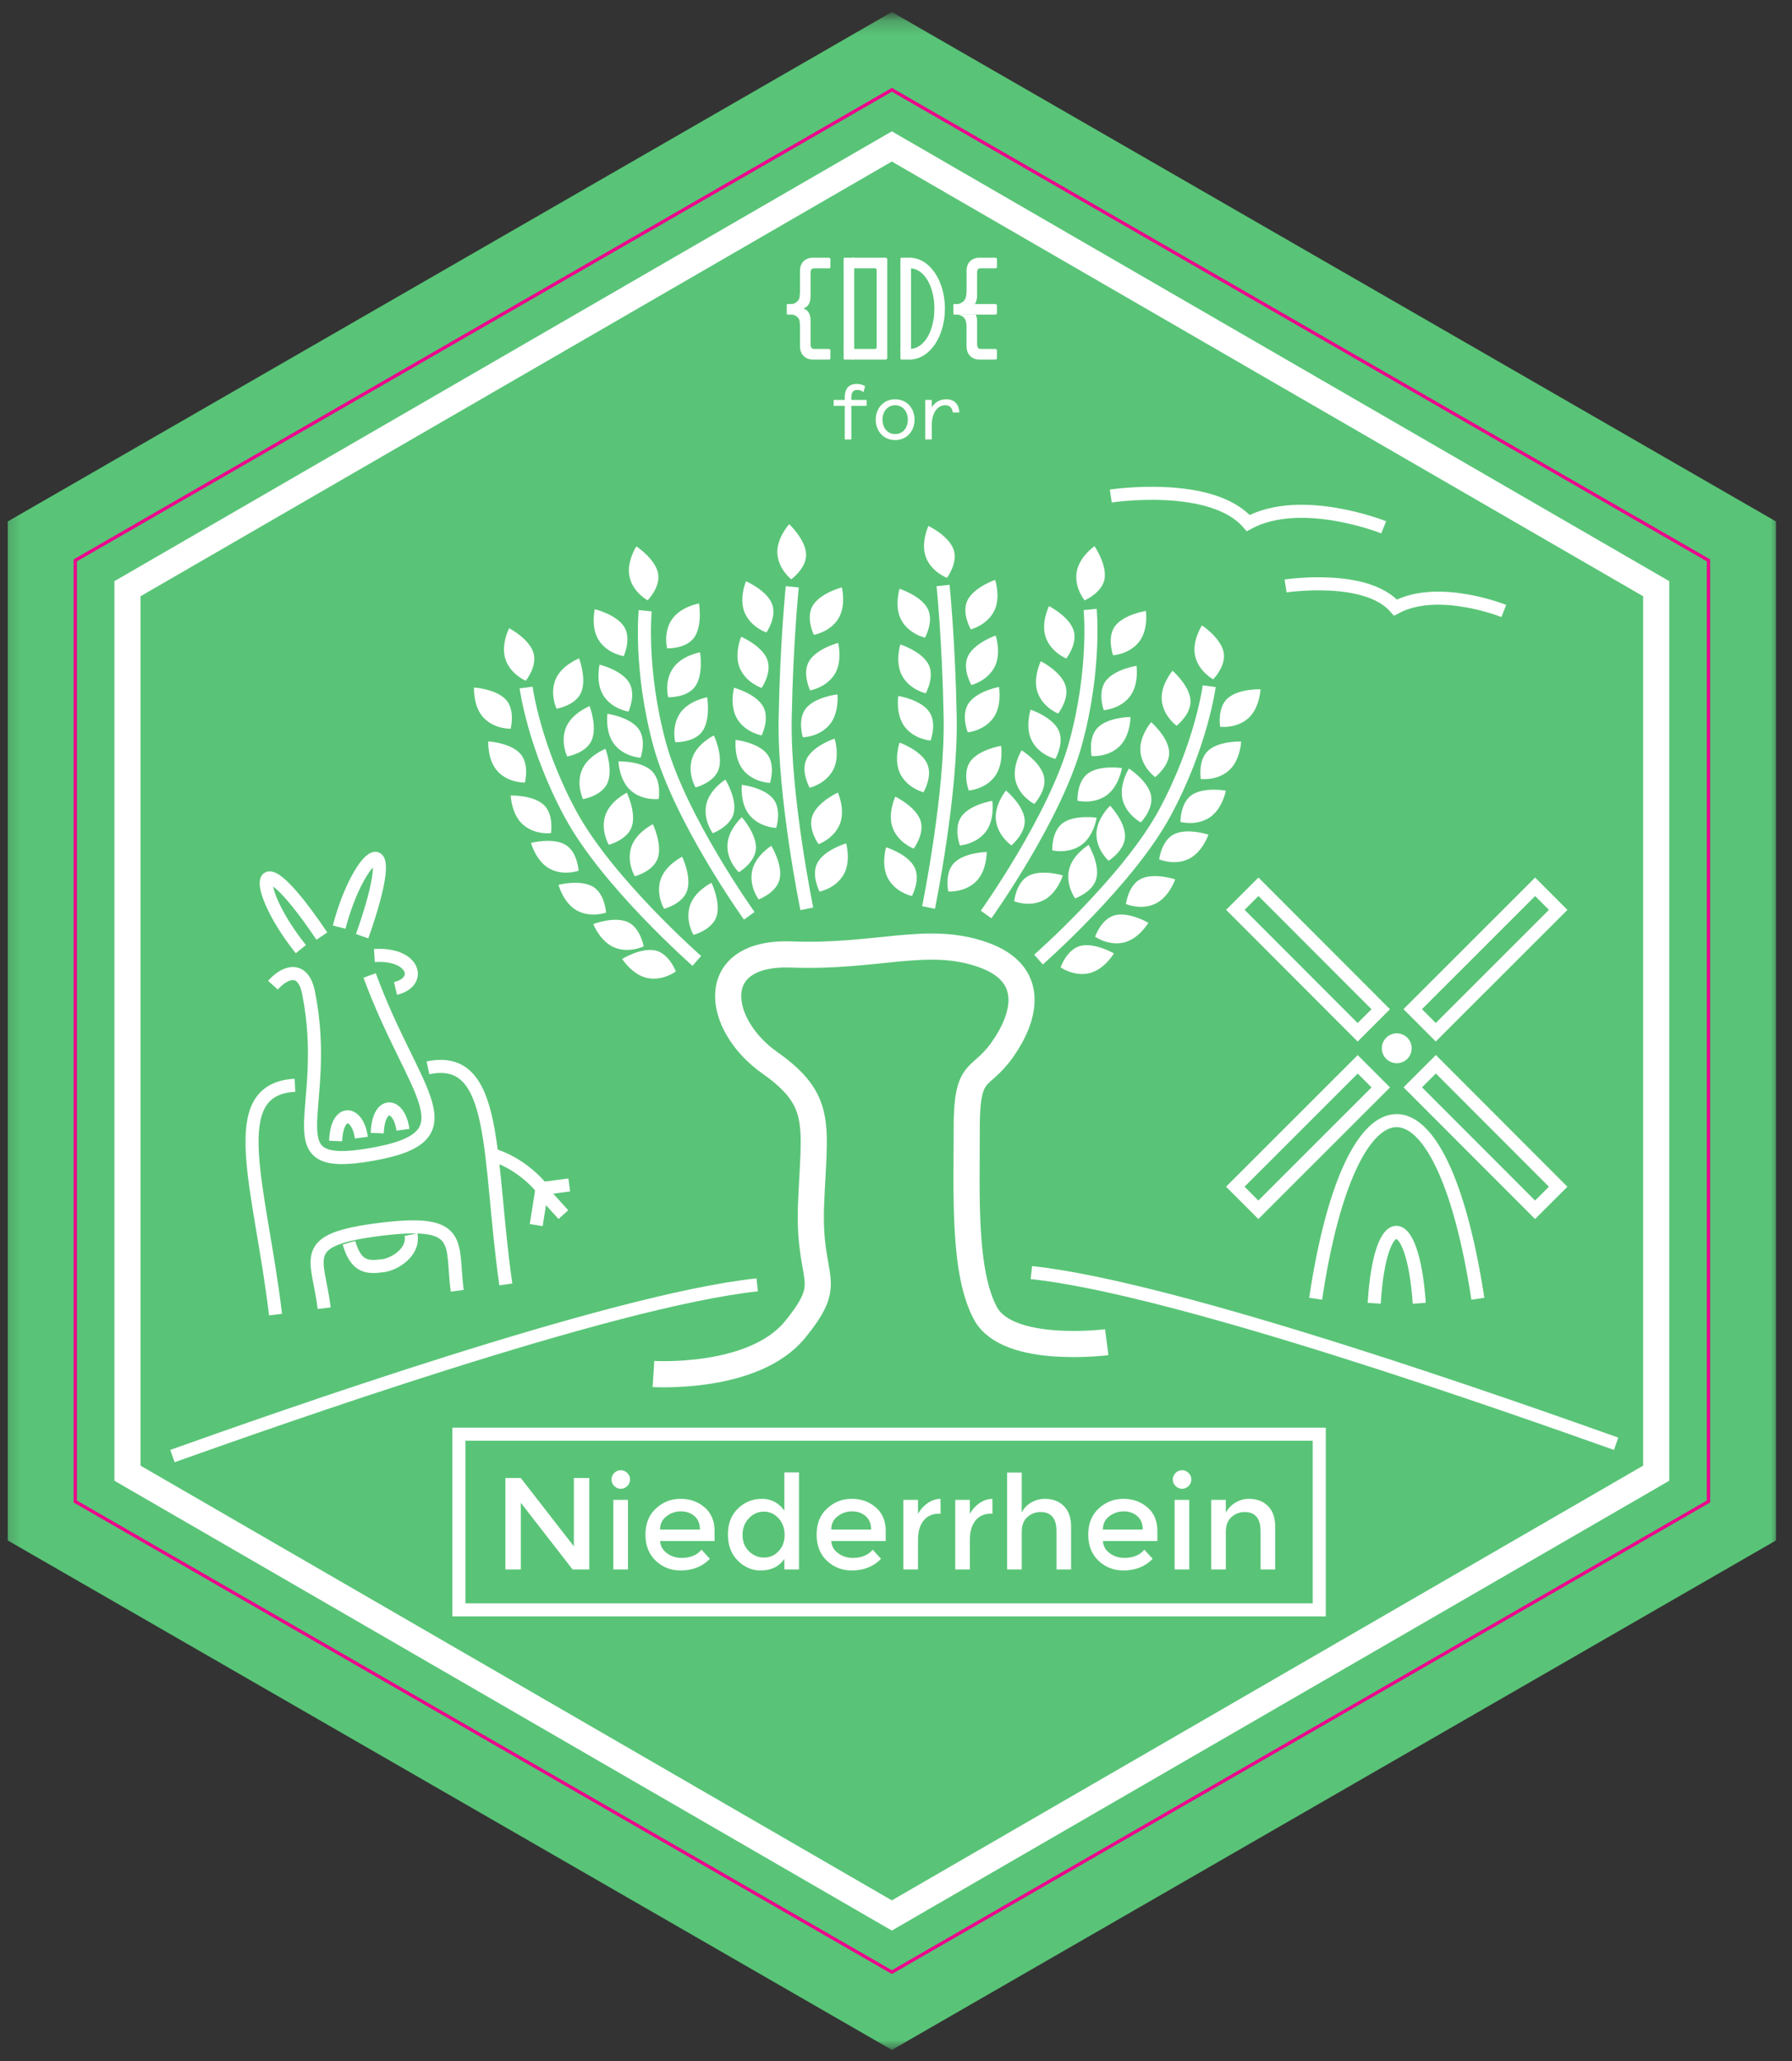 <svg width="127" height="146" viewBox="0 0 127 146" fill="none" xmlns="http://www.w3.org/2000/svg">
<rect x="0" y="0" width="127" height="146" fill="#333333" stroke="none"/>
<mask id="mask0_3_147" style="mask-type:luminance" maskUnits="userSpaceOnUse" x="0" y="1" width="127" height="145">
<path d="M0.212 145.215H126.203V1.226H0.212V145.215Z" fill="white"/>
</mask>
<g mask="url(#mask0_3_147)">
<path d="M63.206 0.849L0.549 36.939V109.123L63.208 145.215L125.864 109.123V36.939L63.208 0.849H63.206Z" fill="#59C477"/>
<path d="M117.375 104.36L63.205 135.69L9.035 104.36V41.703L63.205 10.373L117.375 41.703V104.36Z" stroke="white" stroke-width="1.852" stroke-miterlimit="10"/>
<path d="M32.522 101.598H93.497V114.041H32.522V101.598Z" stroke="white" stroke-width="0.926" stroke-miterlimit="10"/>
</g>
<mask id="mask1_3_147" style="mask-type:luminance" maskUnits="userSpaceOnUse" x="5" y="6" width="117" height="134">
<path d="M5.334 139.701H121.08V6.361H5.334V139.701Z" fill="white"/>
</mask>
<g mask="url(#mask1_3_147)">
<path d="M61.196 27.77C61.023 27.658 60.896 27.62 60.746 27.62C60.48 27.62 60.335 27.787 60.335 28.147V28.331H61.422V28.753H60.335V31.129H59.868V28.753H59.08V28.331H59.868V28.159C59.868 27.482 60.196 27.198 60.729 27.198C60.984 27.198 61.156 27.264 61.312 27.359L61.196 27.77Z" fill="white"/>
<path d="M63.441 30.752C64.012 30.752 64.34 30.269 64.34 29.73C64.34 29.192 64.012 28.708 63.441 28.708C62.869 28.708 62.541 29.192 62.541 29.73C62.541 30.269 62.869 30.752 63.441 30.752ZM63.441 28.286C64.296 28.286 64.817 28.958 64.817 29.73C64.817 30.501 64.296 31.174 63.441 31.174C62.585 31.174 62.063 30.501 62.063 29.73C62.063 28.958 62.585 28.286 63.441 28.286Z" fill="white"/>
<path d="M67.523 29.219C67.485 28.897 67.317 28.708 66.984 28.708C66.497 28.708 66.036 29.169 66.036 30.119V31.129H65.571V28.331H66.036V28.847C66.252 28.508 66.603 28.285 67.069 28.285C67.624 28.285 67.957 28.62 67.99 29.219L67.523 29.219Z" fill="white"/>
<path d="M59.788 18.913V24.909H60.537V18.913H59.788Z" fill="white"/>
<path d="M62.759 25.471C62.812 25.471 62.878 25.424 62.878 25.374V18.351C62.878 18.3 62.812 18.257 62.759 18.257H60.419C60.368 18.257 60.349 18.278 60.349 18.305V18.913C60.349 18.964 60.368 19.007 60.419 19.007H62.01C62.062 19.007 62.129 19.048 62.129 19.099V24.625C62.129 24.675 62.062 24.721 62.01 24.721H60.419C60.368 24.721 60.349 24.738 60.349 24.764V25.374C60.349 25.424 60.368 25.471 60.419 25.471L62.759 25.471Z" fill="white"/>
<path d="M63.815 18.913V24.909H64.567V18.913H63.815Z" fill="white"/>
<path d="M64.47 25.467V24.717C65.5 24.717 66.22 23.436 66.22 21.861C66.22 20.287 65.501 19.005 64.47 19.005V18.257C65.877 18.257 66.967 19.874 66.967 21.861C66.967 23.849 65.877 25.467 64.47 25.467Z" fill="white"/>
<path d="M56.696 23.163V24.529C56.696 25.089 57.055 25.47 57.62 25.47H58.78C58.807 25.47 58.85 25.423 58.85 25.373V24.81C58.85 24.76 58.785 24.721 58.733 24.721H57.751C57.508 24.721 57.446 24.617 57.446 24.341V22.725C57.446 22.161 57.216 21.953 56.935 21.85C57.216 21.749 57.446 21.54 57.446 20.977V19.361C57.446 19.089 57.499 19.008 57.751 19.008H58.78C58.807 19.008 58.85 18.964 58.85 18.913V18.351C58.85 18.3 58.785 18.258 58.733 18.258H57.62C57.055 18.258 56.696 18.625 56.696 19.174V20.692C56.696 20.692 56.677 20.974 56.664 21.069C56.628 21.323 56.319 21.54 56.125 21.537H55.831C55.78 21.537 55.759 21.576 55.759 21.628V22.191C55.759 22.241 55.78 22.287 55.831 22.287H56.099C56.345 22.283 56.655 22.489 56.678 22.798C56.684 22.887 56.696 23.163 56.696 23.163Z" fill="white"/>
<path d="M60.419 18.257H59.859C59.806 18.257 59.787 18.299 59.787 18.35V19.007H60.536V18.257H60.419Z" fill="white"/>
<path d="M59.788 24.81V25.372C59.788 25.423 59.806 25.471 59.858 25.471H60.537V24.72H59.788V24.81Z" fill="white"/>
<path d="M64.444 18.257H63.885C63.833 18.257 63.816 18.299 63.816 18.35V19.007H64.567V18.257H64.444Z" fill="white"/>
<path d="M63.815 24.81V25.372C63.815 25.423 63.833 25.471 63.883 25.471H64.567V24.72H63.817V24.81H63.815Z" fill="white"/>
<path d="M68.499 23.163V24.529C68.499 25.089 68.853 25.47 69.417 25.47H70.576C70.602 25.47 70.652 25.423 70.652 25.373V24.81C70.652 24.76 70.583 24.721 70.529 24.721H69.548C69.305 24.721 69.248 24.617 69.248 24.341V22.725C69.248 22.544 69.195 22.379 69.153 22.286H67.897C68.243 22.379 68.389 22.503 68.46 22.803C68.495 22.953 68.499 23.163 68.499 23.163Z" fill="white"/>
<path d="M68.446 21.069C68.375 21.314 68.211 21.442 67.924 21.536H69.104C69.175 21.349 69.247 21.224 69.247 20.975V19.36C69.247 19.088 69.297 19.006 69.547 19.006H70.578C70.602 19.006 70.654 18.964 70.654 18.913V18.35C70.654 18.3 70.584 18.257 70.53 18.257H69.419C68.852 18.257 68.501 18.624 68.501 19.173V20.692C68.501 20.692 68.482 20.945 68.446 21.069Z" fill="white"/>
<path d="M68.628 21.918C68.817 21.986 69.025 22.098 69.152 22.286H70.529C70.58 22.286 70.653 22.242 70.653 22.191V21.629C70.653 21.577 70.58 21.536 70.529 21.536H69.103C69.008 21.724 68.784 21.86 68.628 21.918Z" fill="white"/>
<path d="M67.627 21.537C67.576 21.537 67.563 21.577 67.563 21.628V22.19C67.563 22.241 67.577 22.287 67.627 22.287H69.153C69.07 22.098 68.86 21.97 68.71 21.912C68.867 21.854 69.007 21.724 69.104 21.537H67.921H67.627Z" fill="white"/>
<path d="M78.722 35.137C78.722 35.137 85.866 34.054 88.459 37.051C92.249 35.017 98.062 37.355 98.062 37.355" stroke="white" stroke-width="0.926" stroke-miterlimit="10"/>
<path d="M91.11 41.509C91.11 41.509 96.822 40.641 98.897 43.039C101.931 41.413 106.576 43.281 106.576 43.281" stroke="white" stroke-width="0.926" stroke-miterlimit="10"/>
</g>
<mask id="mask2_3_147" style="mask-type:luminance" maskUnits="userSpaceOnUse" x="0" y="1" width="127" height="145">
<path d="M0.212 145.215H126.203V1.226H0.212V145.215Z" fill="white"/>
</mask>
<g mask="url(#mask2_3_147)">
<path d="M40.669 104.703H41.762V111.176H40.577L36.91 106.454V111.176H35.817V104.703H36.91L40.669 109.538L40.669 104.703Z" fill="white"/>
</g>
<mask id="mask3_3_147" style="mask-type:luminance" maskUnits="userSpaceOnUse" x="0" y="0" width="127" height="146">
<path d="M0.212 0.851H126.203V145.215H0.212V0.851Z" fill="white"/>
</mask>
<g mask="url(#mask3_3_147)">
<mask id="mask4_3_147" style="mask-type:luminance" maskUnits="userSpaceOnUse" x="0" y="1" width="127" height="145">
<path d="M0.212 145.215H126.203V1.226H0.212V145.215Z" fill="white"/>
</mask>
<g mask="url(#mask4_3_147)">
<path d="M44.504 111.177H43.467V106.25H44.504V111.177ZM43.532 105.269C43.402 105.14 43.337 104.985 43.337 104.806C43.337 104.627 43.402 104.472 43.532 104.343C43.661 104.214 43.815 104.148 43.995 104.148C44.173 104.148 44.328 104.214 44.458 104.343C44.587 104.472 44.652 104.627 44.652 104.806C44.652 104.985 44.587 105.14 44.458 105.269C44.328 105.398 44.173 105.463 43.995 105.463C43.815 105.463 43.661 105.398 43.532 105.269Z" fill="white"/>
<path d="M46.78 108.352H49.605C49.605 107.939 49.475 107.62 49.216 107.398C48.956 107.175 48.637 107.064 48.257 107.064C47.877 107.064 47.537 107.179 47.234 107.411C46.932 107.642 46.78 107.956 46.78 108.352ZM50.642 109.167H46.78C46.805 109.525 46.969 109.813 47.271 110.032C47.574 110.252 47.919 110.361 48.308 110.361C48.926 110.361 49.394 110.167 49.716 109.778L50.308 110.426C49.778 110.975 49.086 111.25 48.234 111.25C47.542 111.25 46.954 111.021 46.47 110.56C45.986 110.101 45.743 109.483 45.743 108.708C45.743 107.933 45.989 107.317 46.484 106.861C46.977 106.403 47.56 106.175 48.229 106.175C48.9 106.175 49.468 106.378 49.938 106.782C50.407 107.186 50.642 107.743 50.642 108.453L50.642 109.167Z" fill="white"/>
<path d="M52.624 108.737C52.624 109.209 52.776 109.594 53.078 109.89C53.381 110.185 53.736 110.335 54.143 110.335C54.55 110.335 54.897 110.185 55.18 109.885C55.464 109.585 55.606 109.202 55.606 108.733C55.606 108.263 55.464 107.87 55.18 107.557C54.897 107.242 54.548 107.084 54.134 107.084C53.721 107.084 53.365 107.242 53.069 107.557C52.773 107.87 52.624 108.265 52.624 108.737ZM52.282 110.548C51.819 110.078 51.587 109.46 51.587 108.696C51.587 107.93 51.825 107.319 52.3 106.862C52.776 106.405 53.342 106.176 53.999 106.176C54.657 106.176 55.187 106.455 55.588 107.01V104.306H56.625V111.177H55.588V110.437C55.205 110.98 54.647 111.251 53.911 111.251C53.288 111.251 52.745 111.017 52.282 110.548Z" fill="white"/>
<path d="M58.911 108.352H61.736C61.736 107.939 61.606 107.62 61.347 107.398C61.087 107.175 60.768 107.064 60.388 107.064C60.009 107.064 59.668 107.179 59.365 107.411C59.063 107.642 58.911 107.956 58.911 108.352ZM62.773 109.167H58.911C58.936 109.525 59.1 109.813 59.402 110.032C59.705 110.252 60.05 110.361 60.439 110.361C61.057 110.361 61.525 110.167 61.847 109.778L62.439 110.426C61.909 110.975 61.217 111.25 60.365 111.25C59.673 111.25 59.085 111.021 58.601 110.56C58.117 110.101 57.874 109.483 57.874 108.708C57.874 107.933 58.12 107.317 58.615 106.861C59.108 106.403 59.691 106.175 60.361 106.175C61.031 106.175 61.599 106.378 62.069 106.782C62.538 107.186 62.773 107.743 62.773 108.453L62.773 109.167Z" fill="white"/>
<path d="M66.606 107.223C66.094 107.223 65.708 107.39 65.449 107.722C65.19 108.056 65.06 108.504 65.06 109.065V111.177H64.023V106.25H65.06V107.242C65.227 106.933 65.454 106.68 65.74 106.481C66.028 106.284 66.332 106.182 66.653 106.176L66.663 107.223L66.606 107.223Z" fill="white"/>
<path d="M70.282 107.223C69.77 107.223 69.384 107.39 69.125 107.722C68.866 108.056 68.736 108.504 68.736 109.065V111.177H67.699V106.25H68.736V107.242C68.903 106.933 69.13 106.68 69.416 106.481C69.704 106.284 70.008 106.182 70.329 106.176L70.339 107.223L70.282 107.223Z" fill="white"/>
<path d="M72.41 108.511V111.177H71.373V104.316H72.41V107.149C72.558 106.846 72.782 106.608 73.082 106.436C73.382 106.263 73.703 106.176 74.05 106.176C74.605 106.176 75.054 106.346 75.397 106.686C75.74 107.025 75.91 107.517 75.91 108.159V111.177H74.873V108.473C74.873 107.565 74.498 107.112 73.744 107.112C73.386 107.112 73.074 107.231 72.809 107.469C72.544 107.707 72.41 108.054 72.41 108.511Z" fill="white"/>
<path d="M78.161 108.352H80.986C80.986 107.939 80.856 107.62 80.597 107.398C80.338 107.175 80.018 107.064 79.638 107.064C79.26 107.064 78.917 107.179 78.615 107.411C78.312 107.642 78.161 107.956 78.161 108.352ZM82.023 109.167H78.162C78.186 109.525 78.35 109.813 78.652 110.032C78.954 110.252 79.3 110.361 79.689 110.361C80.306 110.361 80.776 110.167 81.097 109.778L81.691 110.426C81.158 110.975 80.467 111.25 79.615 111.25C78.924 111.25 78.336 111.021 77.851 110.56C77.367 110.101 77.124 109.483 77.124 108.708C77.124 107.933 77.371 107.317 77.865 106.861C78.36 106.403 78.941 106.175 79.611 106.175C80.28 106.175 80.85 106.378 81.319 106.782C81.789 107.186 82.023 107.743 82.023 108.453L82.023 109.167Z" fill="white"/>
<path d="M84.283 111.177H83.246V106.25H84.283V111.177ZM83.311 105.269C83.182 105.14 83.116 104.985 83.116 104.806C83.116 104.627 83.182 104.472 83.311 104.343C83.44 104.214 83.595 104.148 83.774 104.148C83.953 104.148 84.108 104.214 84.237 104.343C84.366 104.472 84.431 104.627 84.431 104.806C84.431 104.985 84.366 105.14 84.237 105.269C84.108 105.398 83.953 105.463 83.774 105.463C83.595 105.463 83.44 105.398 83.311 105.269Z" fill="white"/>
<path d="M86.875 108.511V111.177H85.838V106.251H86.875V107.149C87.043 106.847 87.272 106.609 87.565 106.436C87.858 106.263 88.174 106.176 88.515 106.176C89.07 106.176 89.519 106.347 89.862 106.686C90.205 107.025 90.375 107.517 90.375 108.159V111.178H89.338V108.474C89.338 107.565 88.962 107.112 88.208 107.112C87.851 107.112 87.539 107.231 87.274 107.469C87.008 107.707 86.875 108.054 86.875 108.511Z" fill="white"/>
</g>
</g>
<mask id="mask5_3_147" style="mask-type:luminance" maskUnits="userSpaceOnUse" x="5" y="6" width="117" height="134">
<path d="M5.334 139.701H121.08V6.361H5.334V139.701Z" fill="white"/>
</mask>
<g mask="url(#mask5_3_147)">
<path d="M46.31 97.332C46.31 97.332 53.423 97.781 56.353 94.177C59.282 90.572 57.254 90.956 57.48 85.323C57.705 79.689 58.381 77.983 54.55 75.281C50.72 72.576 50.027 67.388 56.11 67.615C62.195 67.838 65.676 66.253 69.61 67.615C73.543 68.975 72.625 72.126 71.024 74.378C69.422 76.631 68.501 75.504 68.512 80.011C68.519 84.517 68.249 90.121 69.849 93.05C71.449 95.98 78.436 95.079 78.436 95.079" stroke="white" stroke-width="1.852" stroke-miterlimit="10"/>
<path d="M73.6 67.975C73.6 67.975 79.954 62.394 82.554 57.577C85.154 52.76 85.697 48.611 85.697 48.611" stroke="white" stroke-width="0.926" stroke-miterlimit="10"/>
<path d="M69.886 64.782C69.886 64.782 74.804 57.903 76.237 52.62C77.673 47.338 77.26 43.173 77.26 43.173" stroke="white" stroke-width="0.926" stroke-miterlimit="10"/>
<path d="M49.541 42.748C49.541 42.748 49.792 44.246 49.231 45.113C48.67 45.979 47.28 45.93 47.28 45.93C47.28 45.93 46.991 44.844 47.597 43.91C48.2 42.977 49.541 42.748 49.541 42.748Z" fill="white"/>
<path d="M33.594 48.704C33.594 48.704 35.111 48.797 35.829 49.538C36.547 50.281 36.187 51.624 36.187 51.624C36.187 51.624 35.062 51.661 34.289 50.861C33.517 50.062 33.594 48.704 33.594 48.704Z" fill="white"/>
<path d="M34.605 52.518C34.605 52.518 36.121 52.61 36.839 53.353C37.556 54.096 37.197 55.438 37.197 55.438C37.197 55.438 36.073 55.475 35.3 54.675C34.527 53.876 34.605 52.518 34.605 52.518Z" fill="white"/>
<path d="M36.193 56.355C36.193 56.355 37.711 56.304 38.495 56.977C39.279 57.649 39.047 59.02 39.047 59.02C39.047 59.02 37.931 59.161 37.086 58.436C36.242 57.713 36.193 56.355 36.193 56.355Z" fill="white"/>
<path d="M43.828 53.936C43.828 53.936 45.347 53.886 46.13 54.559C46.915 55.231 46.682 56.601 46.682 56.601C46.682 56.601 45.565 56.743 44.722 56.018C43.877 55.295 43.828 53.936 43.828 53.936Z" fill="white"/>
<path d="M52.135 52.41C52.135 52.41 53.645 52.582 54.322 53.361C55.001 54.139 54.571 55.461 54.571 55.461C54.571 55.461 53.446 55.439 52.716 54.6C51.986 53.762 52.135 52.41 52.135 52.41Z" fill="white"/>
<path d="M52.574 55.596C52.574 55.596 54.084 55.769 54.762 56.547C55.44 57.326 55.01 58.649 55.01 58.649C55.01 58.649 53.886 58.626 53.155 57.786C52.425 56.948 52.574 55.596 52.574 55.596Z" fill="white"/>
<path d="M42.151 43.156C42.151 43.156 43.63 43.508 44.209 44.363C44.788 45.218 44.203 46.479 44.203 46.479C44.203 46.479 43.089 46.322 42.465 45.4C41.841 44.48 42.151 43.156 42.151 43.156Z" fill="white"/>
<path d="M42.49 47.084C42.49 47.084 43.968 47.436 44.547 48.291C45.126 49.146 44.541 50.407 44.541 50.407C44.541 50.407 43.427 50.25 42.802 49.329C42.18 48.408 42.49 47.084 42.49 47.084Z" fill="white"/>
<path d="M43.047 50.563C43.047 50.563 44.552 50.775 45.208 51.572C45.865 52.369 45.4 53.679 45.4 53.679C45.4 53.679 44.276 53.627 43.569 52.767C42.862 51.91 43.047 50.563 43.047 50.563Z" fill="white"/>
<path d="M37.635 59.711C37.635 59.711 39.104 59.327 40.017 59.81C40.93 60.293 41.005 61.681 41.005 61.681C41.005 61.681 39.948 62.065 38.965 61.545C37.982 61.026 37.635 59.711 37.635 59.711Z" fill="white"/>
<path d="M39.581 62.679C39.581 62.679 41.049 62.296 41.964 62.779C42.875 63.262 42.951 64.65 42.951 64.65C42.951 64.65 41.895 65.034 40.91 64.513C39.928 63.995 39.581 62.679 39.581 62.679Z" fill="white"/>
<path d="M42.045 65.46C42.045 65.46 43.463 64.913 44.425 65.29C45.384 65.668 45.617 67.039 45.617 67.039C45.617 67.039 44.609 67.539 43.573 67.132C42.539 66.728 42.045 65.46 42.045 65.46Z" fill="white"/>
<path d="M44.095 67.929C44.095 67.929 45.386 67.131 46.402 67.322C47.416 67.514 47.897 68.817 47.897 68.817C47.897 68.817 46.999 69.496 45.907 69.288C44.815 69.083 44.095 67.929 44.095 67.929Z" fill="white"/>
<path d="M36.083 44.501C36.083 44.501 37.431 45.201 37.783 46.172C38.137 47.143 37.263 48.223 37.263 48.223C37.263 48.223 36.221 47.799 35.84 46.754C35.459 45.709 36.083 44.501 36.083 44.501Z" fill="white"/>
<path d="M45.099 38.703C45.099 38.703 46.368 39.536 46.622 40.538C46.876 41.539 45.897 42.525 45.897 42.525C45.897 42.525 44.903 42 44.629 40.921C44.356 39.843 45.099 38.703 45.099 38.703Z" fill="white"/>
<path d="M55.934 37.134C55.934 37.134 57.044 38.171 57.125 39.201C57.206 40.23 56.074 41.036 56.074 41.036C56.074 41.036 55.182 40.349 55.096 39.24C55.009 38.131 55.934 37.134 55.934 37.134Z" fill="white"/>
<path d="M65.797 37.257C65.797 37.257 67.17 37.909 67.558 38.864C67.948 39.822 67.115 40.932 67.115 40.932C67.115 40.932 66.057 40.549 65.637 39.518C65.22 38.488 65.797 37.257 65.797 37.257Z" fill="white"/>
<path d="M77.566 38.688C77.566 38.688 78.428 39.938 78.287 40.962C78.146 41.985 76.868 42.529 76.868 42.529C76.868 42.529 76.145 41.669 76.298 40.566C76.451 39.464 77.566 38.688 77.566 38.688Z" fill="white"/>
<path d="M85.183 44.3C85.183 44.3 86.452 45.136 86.705 46.137C86.957 47.139 85.977 48.122 85.977 48.122C85.977 48.122 84.984 47.596 84.711 46.517C84.439 45.439 85.183 44.3 85.183 44.3Z" fill="white"/>
<path d="M49.613 46.21C49.613 46.21 49.864 47.708 49.304 48.575C48.742 49.442 47.353 49.393 47.353 49.393C47.353 49.393 47.063 48.306 47.669 47.373C48.273 46.439 49.613 46.21 49.613 46.21Z" fill="white"/>
<path d="M50.119 49.394C50.119 49.394 50.37 50.892 49.809 51.758C49.247 52.626 47.858 52.577 47.858 52.577C47.858 52.577 47.569 51.491 48.174 50.556C48.779 49.624 50.119 49.394 50.119 49.394Z" fill="white"/>
<path d="M41.042 46.639C41.042 46.639 41.581 48.059 41.199 49.019C40.819 49.98 39.446 50.204 39.446 50.204C39.446 50.204 38.95 49.194 39.362 48.159C39.771 47.127 41.042 46.639 41.042 46.639Z" fill="white"/>
<path d="M41.789 50.023C41.789 50.023 42.329 51.443 41.948 52.402C41.567 53.363 40.196 53.588 40.196 53.588C40.196 53.588 39.698 52.577 40.11 51.545C40.52 50.51 41.789 50.023 41.789 50.023Z" fill="white"/>
<path d="M42.911 53.047C42.911 53.047 43.45 54.466 43.07 55.427C42.688 56.386 41.318 56.61 41.318 56.61C41.318 56.61 40.821 55.602 41.232 54.568C41.642 53.533 42.911 53.047 42.911 53.047Z" fill="white"/>
<path d="M50.594 52.098C50.594 52.098 51.246 53.471 50.943 54.459C50.642 55.447 49.292 55.78 49.292 55.78C49.292 55.78 48.716 54.814 49.042 53.75C49.367 52.687 50.594 52.098 50.594 52.098Z" fill="white"/>
<path d="M51.409 55.224C51.409 55.224 52.206 56.517 52.014 57.532C51.819 58.545 50.514 59.024 50.514 59.024C50.514 59.024 49.837 58.125 50.046 57.032C50.253 55.941 51.409 55.224 51.409 55.224Z" fill="white"/>
<path d="M52.574 57.892C52.574 57.892 53.587 59.023 53.575 60.056C53.564 61.088 52.362 61.79 52.362 61.79C52.362 61.79 51.538 61.026 51.551 59.914C51.562 58.801 52.574 57.892 52.574 57.892Z" fill="white"/>
<path d="M54.661 59.916C54.661 59.916 55.458 61.209 55.264 62.223C55.07 63.239 53.765 63.715 53.765 63.715C53.765 63.715 53.088 62.817 53.297 61.725C53.505 60.633 54.661 59.916 54.661 59.916Z" fill="white"/>
<path d="M44.425 56.153C44.425 56.153 45.087 57.522 44.79 58.511C44.493 59.501 43.147 59.842 43.147 59.842C43.147 59.842 42.564 58.88 42.884 57.814C43.203 56.75 44.425 56.153 44.425 56.153Z" fill="white"/>
<path d="M46.268 58.385C46.268 58.385 46.928 59.754 46.633 60.743C46.336 61.733 44.989 62.075 44.989 62.075C44.989 62.075 44.406 61.112 44.726 60.046C45.045 58.982 46.268 58.385 46.268 58.385Z" fill="white"/>
<path d="M48.345 60.691C48.345 60.691 49.006 62.06 48.71 63.049C48.413 64.039 47.066 64.38 47.066 64.38C47.066 64.38 46.484 63.418 46.803 62.352C47.123 61.288 48.345 60.691 48.345 60.691Z" fill="white"/>
<path d="M50.424 62.535C50.424 62.535 51.086 63.903 50.789 64.892C50.492 65.882 49.145 66.225 49.145 66.225C49.145 66.225 48.563 65.262 48.883 64.196C49.202 63.132 50.424 62.535 50.424 62.535Z" fill="white"/>
<path d="M65.806 64.287C65.806 64.287 67.443 56.306 67.34 50.832C67.239 45.36 66.835 41.477 66.835 41.477" stroke="white" stroke-width="0.926" stroke-miterlimit="10"/>
<path d="M49.383 68.069C49.383 68.069 43.029 62.488 40.43 57.67C37.831 52.853 37.286 48.704 37.286 48.704" stroke="white" stroke-width="0.926" stroke-miterlimit="10"/>
<path d="M53.099 64.875C53.099 64.875 48.181 57.995 46.747 52.713C45.312 47.431 45.725 43.265 45.725 43.265" stroke="white" stroke-width="0.926" stroke-miterlimit="10"/>
<path d="M52.87 41.176C52.87 41.176 54.266 41.777 54.689 42.72C55.112 43.662 54.319 44.803 54.319 44.803C54.319 44.803 53.249 44.456 52.792 43.44C52.336 42.426 52.87 41.176 52.87 41.176Z" fill="white"/>
<path d="M52.527 45.106C52.527 45.106 53.922 45.707 54.346 46.649C54.77 47.591 53.976 48.732 53.976 48.732C53.976 48.732 52.906 48.386 52.449 47.371C51.993 46.357 52.527 45.106 52.527 45.106Z" fill="white"/>
<path d="M52.019 48.719C52.019 48.719 53.486 49.109 54.043 49.98C54.599 50.85 53.979 52.095 53.979 52.095C53.979 52.095 52.87 51.908 52.272 50.97C51.672 50.034 52.019 48.719 52.019 48.719Z" fill="white"/>
<path d="M59.661 41.608C59.661 41.608 58.19 41.99 57.627 42.858C57.065 43.722 57.675 44.971 57.675 44.971C57.675 44.971 58.787 44.793 59.392 43.858C59.997 42.925 59.661 41.608 59.661 41.608Z" fill="white"/>
<path d="M59.4 45.545C59.4 45.545 57.93 45.925 57.368 46.793C56.806 47.658 57.415 48.906 57.415 48.906C57.415 48.906 58.525 48.728 59.133 47.794C59.736 46.862 59.4 45.545 59.4 45.545Z" fill="white"/>
<path d="M59.352 49.191C59.352 49.191 57.841 49.354 57.159 50.129C56.476 50.905 56.899 52.229 56.899 52.229C56.899 52.229 58.023 52.214 58.758 51.377C59.492 50.544 59.352 49.191 59.352 49.191Z" fill="white"/>
<path d="M70.524 41.077C70.524 41.077 69.087 41.57 68.591 42.477C68.098 43.384 68.802 44.583 68.802 44.583C68.802 44.583 69.896 44.319 70.428 43.341C70.961 42.364 70.524 41.077 70.524 41.077Z" fill="white"/>
<path d="M70.564 45.022C70.564 45.022 69.126 45.513 68.632 46.421C68.139 47.328 68.843 48.526 68.843 48.526C68.843 48.526 69.934 48.263 70.469 47.284C71 46.309 70.564 45.022 70.564 45.022Z" fill="white"/>
<path d="M70.797 48.662C70.797 48.662 69.304 48.94 68.684 49.766C68.062 50.592 68.585 51.88 68.585 51.88C68.585 51.88 69.704 51.778 70.374 50.887C71.042 50 70.797 48.662 70.797 48.662Z" fill="white"/>
<path d="M81.209 43.279C81.209 43.279 79.706 43.507 79.058 44.31C78.41 45.115 78.885 46.42 78.885 46.42C78.885 46.42 80.01 46.356 80.709 45.488C81.409 44.623 81.209 43.279 81.209 43.279Z" fill="white"/>
<path d="M80.544 47.167C80.544 47.167 79.043 47.395 78.395 48.198C77.745 49.002 78.224 50.307 78.224 50.307C78.224 50.307 79.345 50.244 80.046 49.376C80.744 48.511 80.544 47.167 80.544 47.167Z" fill="white"/>
<path d="M80.12 50.79C80.12 50.79 78.6 50.796 77.843 51.498C77.084 52.199 77.366 53.559 77.366 53.559C77.366 53.559 78.487 53.66 79.305 52.903C80.121 52.149 80.12 50.79 80.12 50.79Z" fill="white"/>
<path d="M89.333 48.827C89.333 48.827 87.816 48.773 87.03 49.444C86.244 50.114 86.474 51.485 86.474 51.485C86.474 51.485 87.59 51.63 88.435 50.907C89.281 50.184 89.333 48.827 89.333 48.827Z" fill="white"/>
<path d="M87.963 52.526C87.963 52.526 86.445 52.472 85.66 53.143C84.872 53.813 85.101 55.184 85.101 55.184C85.101 55.184 86.219 55.328 87.065 54.606C87.908 53.885 87.963 52.526 87.963 52.526Z" fill="white"/>
<path d="M86.879 56.009C86.879 56.009 85.385 55.735 84.508 56.284C83.634 56.834 83.66 58.224 83.66 58.224C83.66 58.224 84.744 58.528 85.687 57.936C86.628 57.346 86.879 56.009 86.879 56.009Z" fill="white"/>
<path d="M85.642 59.126C85.642 59.126 84.199 58.648 83.257 59.071C82.315 59.494 82.15 60.875 82.15 60.875C82.15 60.875 83.181 61.327 84.196 60.87C85.21 60.414 85.642 59.126 85.642 59.126Z" fill="white"/>
<path d="M83.288 62.292C83.288 62.292 81.843 61.815 80.904 62.237C79.959 62.66 79.796 64.04 79.796 64.04C79.796 64.04 80.827 64.492 81.841 64.037C82.854 63.582 83.288 62.292 83.288 62.292Z" fill="white"/>
<path d="M81.386 65.369C81.386 65.369 80.073 64.603 79.064 64.822C78.055 65.041 77.61 66.357 77.61 66.357C77.61 66.357 78.523 67.01 79.613 66.775C80.697 66.542 81.386 65.369 81.386 65.369Z" fill="white"/>
<path d="M78.943 67.539C78.943 67.539 77.63 66.774 76.619 66.994C75.609 67.213 75.167 68.528 75.167 68.528C75.167 68.528 76.078 69.183 77.166 68.947C78.254 68.713 78.943 67.539 78.943 67.539Z" fill="white"/>
<path d="M79.51 54.409C79.51 54.409 78.006 54.182 77.15 54.758C76.29 55.335 76.364 56.723 76.364 56.723C76.364 56.723 77.454 56.993 78.378 56.372C79.3 55.752 79.51 54.409 79.51 54.409Z" fill="white"/>
<path d="M77.723 57.926C77.723 57.926 76.221 57.699 75.362 58.275C74.505 58.852 74.578 60.239 74.578 60.239C74.578 60.239 75.668 60.51 76.593 59.89C77.514 59.269 77.723 57.926 77.723 57.926Z" fill="white"/>
<path d="M75.324 62.015C75.324 62.015 73.874 61.571 72.941 62.017C72.01 62.463 71.876 63.845 71.876 63.845C71.876 63.845 72.915 64.273 73.92 63.792C74.922 63.314 75.324 62.015 75.324 62.015Z" fill="white"/>
<path d="M70.947 52.835C70.947 52.835 69.447 53.078 68.805 53.889C68.165 54.698 68.655 55.999 68.655 55.999C68.655 55.999 69.779 55.924 70.468 55.049C71.159 54.177 70.947 52.835 70.947 52.835Z" fill="white"/>
<path d="M70.32 56.729C70.32 56.729 68.822 56.971 68.18 57.781C67.539 58.592 68.03 59.892 68.03 59.892C68.03 59.892 69.152 59.817 69.843 58.944C70.531 58.072 70.32 56.729 70.32 56.729Z" fill="white"/>
<path d="M69.931 60.357C69.931 60.357 68.41 60.378 67.661 61.087C66.907 61.795 67.206 63.152 67.206 63.152C67.206 63.152 68.327 63.242 69.138 62.479C69.947 61.718 69.931 60.357 69.931 60.357Z" fill="white"/>
<path d="M59.148 52.321C59.148 52.321 57.704 52.794 57.198 53.696C56.693 54.596 57.382 55.803 57.382 55.803C57.382 55.803 58.479 55.553 59.023 54.582C59.568 53.612 59.148 52.321 59.148 52.321Z" fill="white"/>
<path d="M59.381 56.145C59.381 56.145 58.001 56.775 57.597 57.727C57.194 58.677 58.012 59.8 58.012 59.8C58.012 59.8 59.074 59.432 59.508 58.406C59.941 57.384 59.381 56.145 59.381 56.145Z" fill="white"/>
<path d="M59.968 59.745C59.968 59.745 58.509 60.168 57.971 61.05C57.434 61.932 58.082 63.163 58.082 63.163C58.082 63.163 59.185 62.952 59.763 62C60.342 61.052 59.968 59.745 59.968 59.745Z" fill="white"/>
<path d="M63.75 41.71C63.75 41.71 65.198 42.168 65.715 43.063C66.232 43.957 65.556 45.172 65.556 45.172C65.556 45.172 64.458 44.936 63.901 43.97C63.345 43.007 63.75 41.71 63.75 41.71Z" fill="white"/>
<path d="M63.805 45.653C63.805 45.653 65.252 46.11 65.771 47.005C66.288 47.899 65.61 49.114 65.61 49.114C65.61 49.114 64.513 48.878 63.956 47.913C63.4 46.95 63.805 45.653 63.805 45.653Z" fill="white"/>
<path d="M63.661 49.299C63.661 49.299 65.161 49.54 65.802 50.35C66.444 51.159 65.953 52.461 65.953 52.461C65.953 52.461 64.831 52.386 64.141 51.514C63.45 50.643 63.661 49.299 63.661 49.299Z" fill="white"/>
<path d="M74.344 42.938C74.344 42.938 75.7 43.622 76.064 44.589C76.431 45.555 75.569 46.646 75.569 46.646C75.569 46.646 74.522 46.236 74.13 45.194C73.736 44.154 74.344 42.938 74.344 42.938Z" fill="white"/>
<path d="M73.765 46.841C73.765 46.841 75.122 47.524 75.487 48.491C75.853 49.457 74.99 50.547 74.99 50.547C74.99 50.547 73.943 50.137 73.552 49.095C73.157 48.056 73.765 46.841 73.765 46.841Z" fill="white"/>
<path d="M73.039 50.271C73.039 50.271 74.482 50.751 74.985 51.653C75.487 52.554 74.792 53.76 74.792 53.76C74.792 53.76 73.698 53.505 73.156 52.534C72.613 51.564 73.039 50.271 73.039 50.271Z" fill="white"/>
<path d="M83.099 47.514C83.099 47.514 84.247 48.509 84.365 49.536C84.484 50.562 83.383 51.41 83.383 51.41C83.383 51.41 82.466 50.757 82.34 49.649C82.213 48.545 83.099 47.514 83.099 47.514Z" fill="white"/>
<path d="M81.583 51.156C81.583 51.156 82.732 52.15 82.852 53.178C82.969 54.203 81.868 55.05 81.868 55.05C81.868 55.05 80.953 54.397 80.826 53.291C80.699 52.187 81.583 51.156 81.583 51.156Z" fill="white"/>
<path d="M80.008 54.444C80.008 54.444 81.288 55.262 81.553 56.258C81.822 57.258 80.852 58.257 80.852 58.257C80.852 58.257 79.854 57.743 79.564 56.668C79.279 55.595 80.008 54.444 80.008 54.444Z" fill="white"/>
<path d="M78.674 57.072C78.674 57.072 79.718 58.177 79.733 59.21C79.749 60.243 78.566 60.976 78.566 60.976C78.566 60.976 77.723 60.234 77.705 59.122C77.688 58.01 78.674 57.072 78.674 57.072Z" fill="white"/>
<path d="M77.151 59.855C77.151 59.855 77.928 61.162 77.714 62.172C77.505 63.184 76.192 63.641 76.192 63.641C76.192 63.641 75.531 62.731 75.757 61.642C75.983 60.554 77.151 59.855 77.151 59.855Z" fill="white"/>
<path d="M72.4 53.151C72.4 53.151 73.692 53.95 73.971 54.943C74.254 55.937 73.3 56.95 73.3 56.95C73.3 56.95 72.293 56.45 71.99 55.379C71.686 54.309 72.4 53.151 72.4 53.151Z" fill="white"/>
<path d="M71.29 55.999C71.29 55.999 72.465 56.963 72.611 57.985C72.756 59.008 71.678 59.884 71.678 59.884C71.678 59.884 70.745 59.255 70.587 58.153C70.431 57.053 71.29 55.999 71.29 55.999Z" fill="white"/>
<path d="M63.75 52.606C63.75 52.606 65.184 53.108 65.67 54.02C66.16 54.93 65.447 56.123 65.447 56.123C65.447 56.123 64.355 55.853 63.827 54.871C63.305 53.892 63.75 52.606 63.75 52.606Z" fill="white"/>
<path d="M63.451 56.435C63.451 56.435 64.82 57.091 65.207 58.049C65.593 59.005 64.754 60.114 64.754 60.114C64.754 60.114 63.7 59.726 63.283 58.694C62.868 57.664 63.451 56.435 63.451 56.435Z" fill="white"/>
<path d="M62.799 60.022C62.799 60.022 64.252 60.471 64.772 61.362C65.294 62.254 64.627 63.474 64.627 63.474C64.627 63.474 63.525 63.244 62.964 62.282C62.402 61.324 62.799 60.022 62.799 60.022Z" fill="white"/>
<path d="M57.179 64.38C57.179 64.38 55.543 56.399 55.645 50.926C55.746 45.453 56.149 41.57 56.149 41.57" stroke="white" stroke-width="0.926" stroke-miterlimit="10"/>
<path d="M12.221 103.145C19.416 100.592 43.339 92.106 53.663 91.019" stroke="white" stroke-width="0.926" stroke-miterlimit="10"/>
<path d="M19.528 93.125C18.446 84.056 15.77 77.153 20.904 76.88" stroke="white" stroke-width="0.926" stroke-miterlimit="10"/>
<path d="M35.847 90.986C34.557 81.945 35.364 74.586 30.331 75.645" stroke="white" stroke-width="0.926" stroke-miterlimit="10"/>
<path d="M22.975 92.672C22.541 89.064 20.998 87.821 26.981 87.081C32.965 86.339 31.956 88.061 32.403 91.436" stroke="white" stroke-width="0.926" stroke-miterlimit="10"/>
<path d="M19.342 69.788C20.261 68.764 21.488 68.445 21.865 70.315C23.572 78.793 19.053 83.052 26.337 81.779C33.621 80.508 29.311 77.591 26.197 69.1" stroke="white" stroke-width="0.926" stroke-miterlimit="10"/>
<path d="M26.533 67.688C29.349 67.511 29.969 69.552 28.029 70.022" stroke="white" stroke-width="0.926" stroke-miterlimit="10"/>
<path d="M23.786 80.829C23.884 78.441 25.363 78.724 25.608 80.59" stroke="white" stroke-width="0.926" stroke-miterlimit="10"/>
<path d="M26.734 80.27C26.832 77.881 28.311 78.165 28.555 80.031" stroke="white" stroke-width="0.926" stroke-miterlimit="10"/>
<path d="M24.731 88.034C25.248 89.832 26.083 89.799 27.179 89.655C27.941 89.555 29.376 88.708 29.125 87.459" stroke="white" stroke-width="0.926" stroke-miterlimit="10"/>
<path d="M21.322 67.236C17.835 62.895 17.826 58.913 22.811 66.311" stroke="white" stroke-width="0.926" stroke-miterlimit="10"/>
<path d="M24.036 65.676C25.444 60.29 28.636 57.908 25.666 66.321" stroke="white" stroke-width="0.926" stroke-miterlimit="10"/>
<path d="M40.343 83.941L38.412 84.194C38.412 84.194 37.013 82.338 34.621 81.721" stroke="white" stroke-width="0.926" stroke-miterlimit="10"/>
<path d="M39.926 86.042L38.389 84.346L38.002 86.784" stroke="white" stroke-width="0.926" stroke-miterlimit="10"/>
<path d="M114.536 102.275C107.341 99.722 83.419 91.236 73.094 90.149" stroke="white" stroke-width="0.926" stroke-miterlimit="10"/>
<path d="M93.24 92.003C95.743 75.295 102.145 75.058 104.737 92.003" stroke="white" stroke-width="0.926" stroke-miterlimit="10"/>
<path d="M97.39 92.322C97.807 85.56 100.123 85.693 100.585 92.322" stroke="white" stroke-width="0.926" stroke-miterlimit="10"/>
<path d="M101.754 73.123L110.429 64.455L108.796 62.82L100.121 71.488L101.754 73.123Z" stroke="white" stroke-width="0.926" stroke-miterlimit="10"/>
<path d="M99.737 73.51C100.15 73.924 100.15 74.594 99.739 75.007C99.325 75.421 98.653 75.421 98.241 75.007C97.826 74.594 97.826 73.923 98.241 73.51C98.653 73.097 99.325 73.097 99.737 73.51Z" fill="white"/>
<path d="M89.181 85.699L97.856 77.031L96.222 75.396L87.546 84.064L89.181 85.699Z" stroke="white" stroke-width="0.926" stroke-miterlimit="10"/>
<path d="M100.124 77.026L108.791 85.7L110.427 84.067L101.76 75.391L100.124 77.026Z" stroke="white" stroke-width="0.926" stroke-miterlimit="10"/>
<path d="M87.55 64.452L96.217 73.127L97.853 71.493L89.187 62.818L87.55 64.452Z" stroke="white" stroke-width="0.926" stroke-miterlimit="10"/>
</g>
<mask id="mask6_3_147" style="mask-type:luminance" maskUnits="userSpaceOnUse" x="0" y="1" width="127" height="145">
<path d="M0.212 145.215H126.203V1.226H0.212V145.215Z" fill="white"/>
</mask>
<g mask="url(#mask6_3_147)">
<path d="M63.206 6.361L5.334 39.695V106.366L63.207 139.702L121.08 106.366V39.695L63.208 6.361H63.206Z" stroke="#EC008C" stroke-width="0.231" stroke-miterlimit="10"/>
</g>
</svg>
